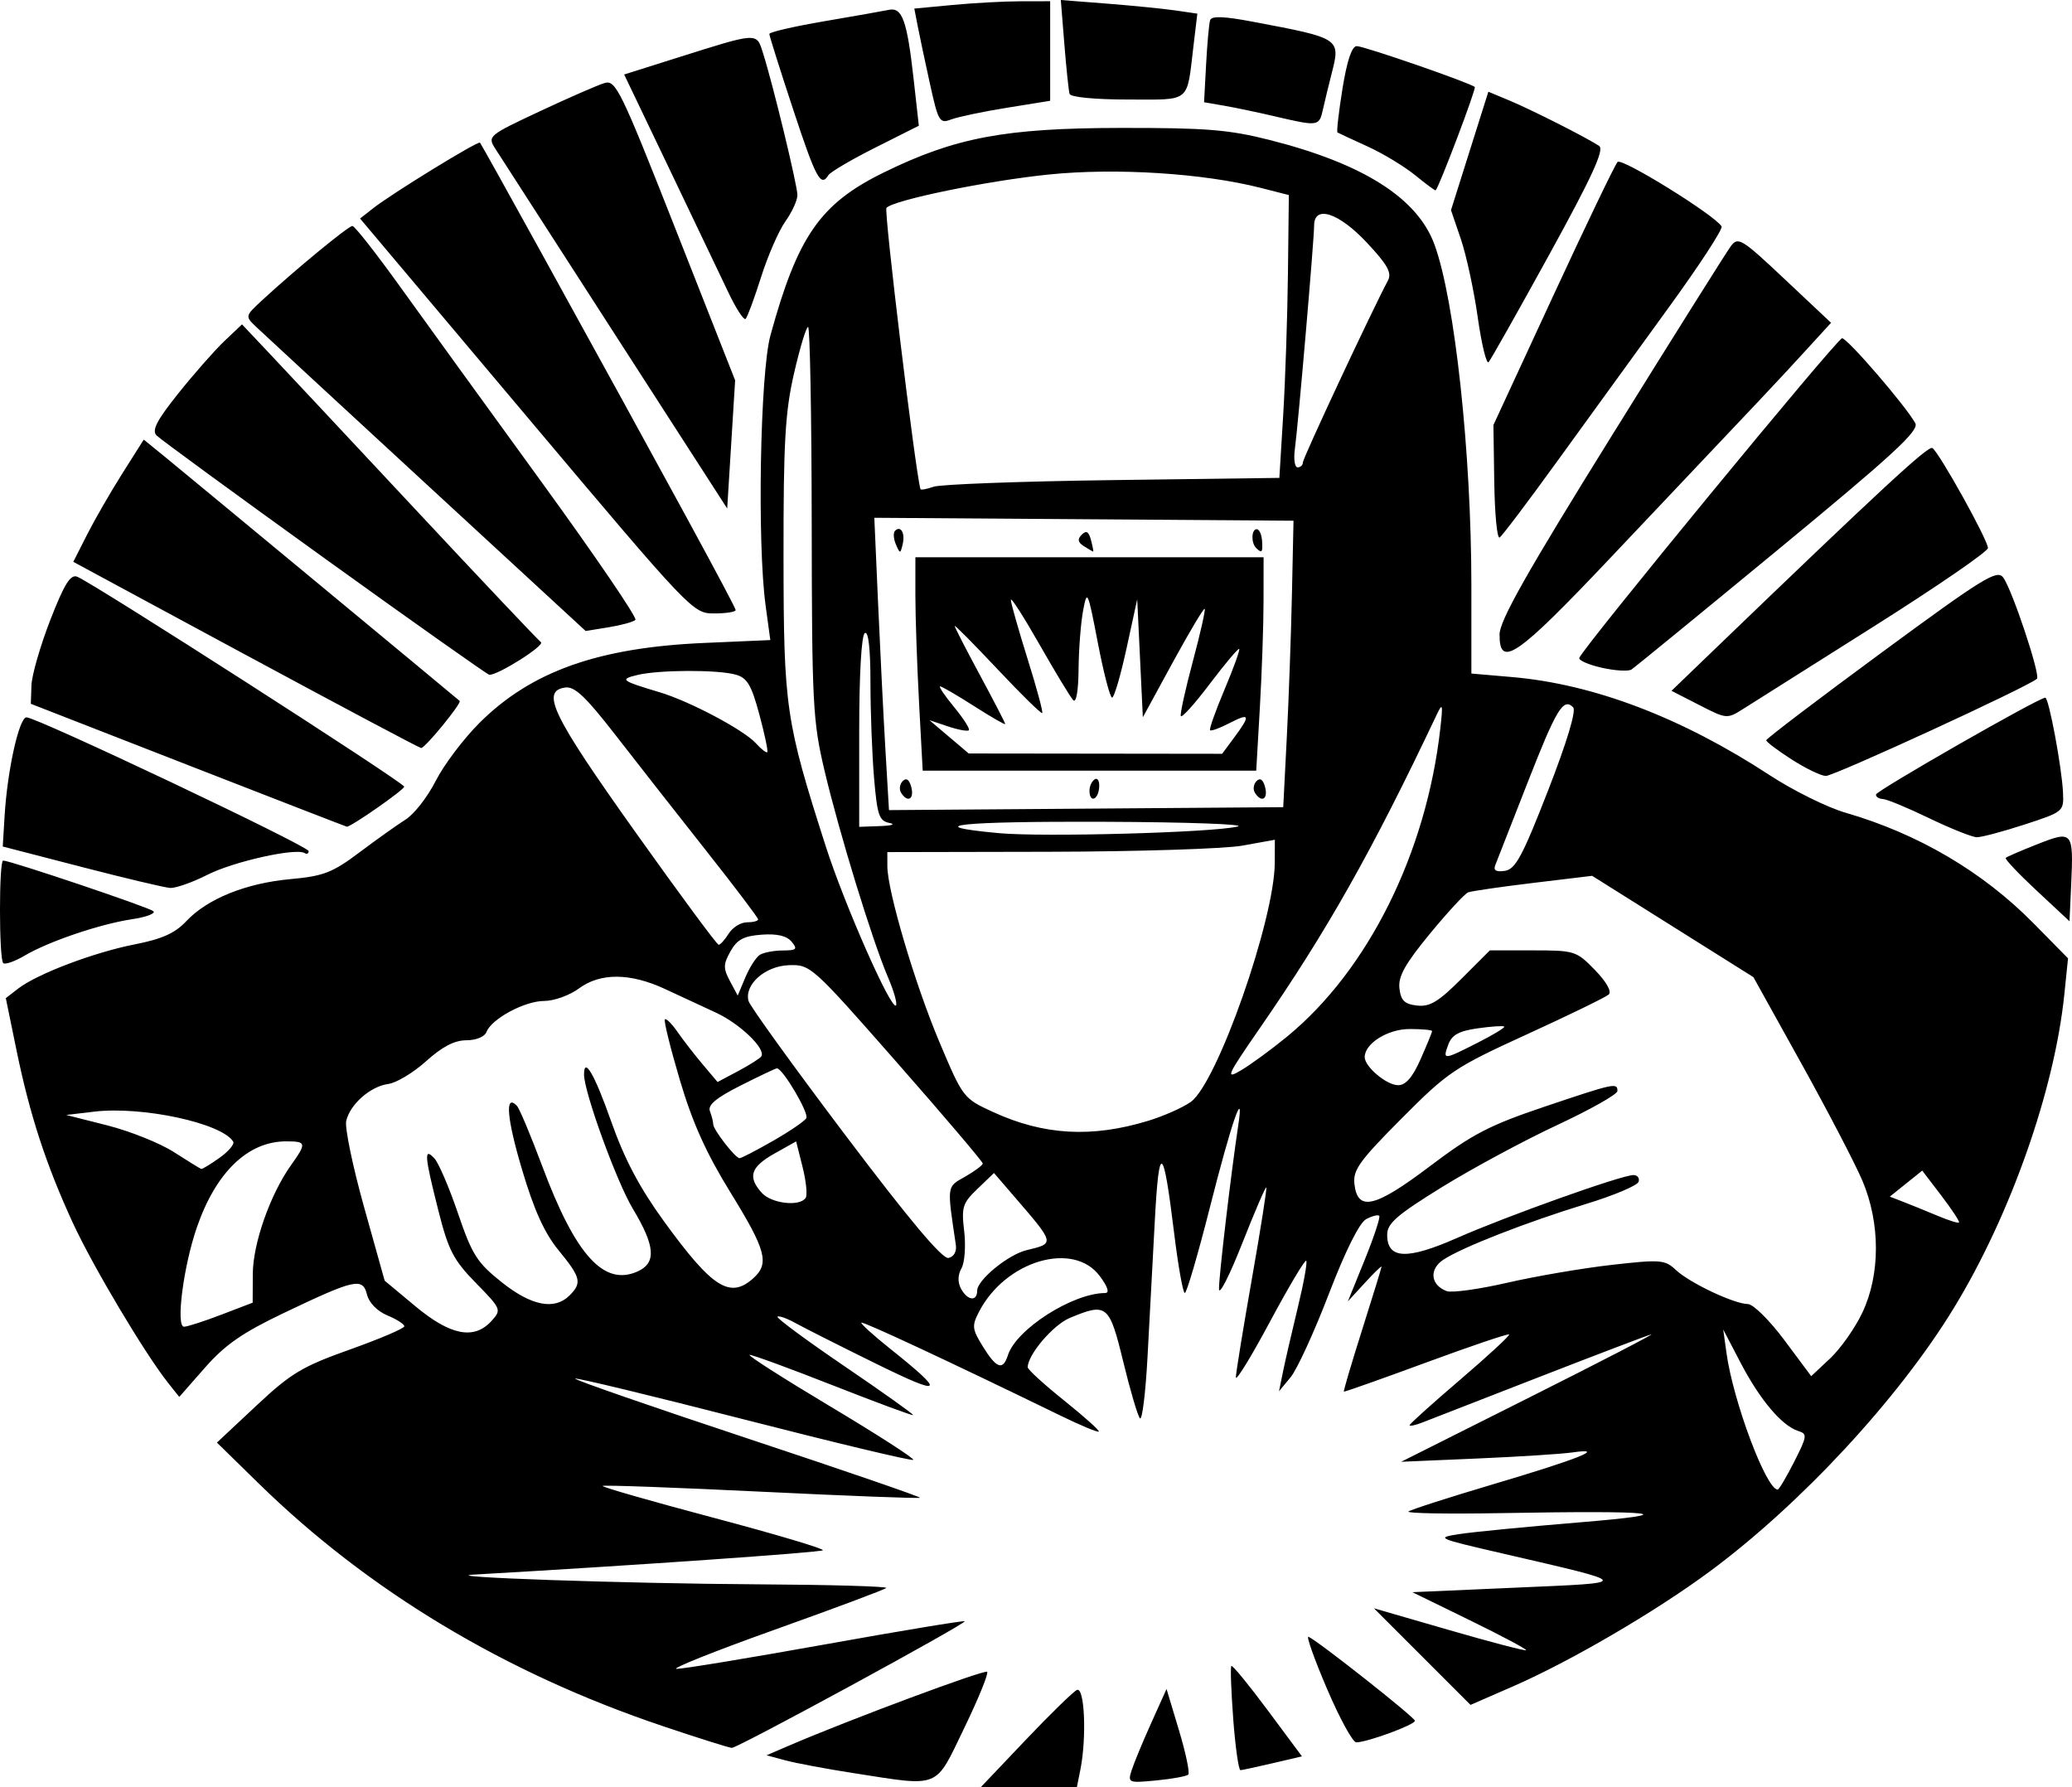 <?xml version="1.0" encoding="UTF-8" standalone="no"?>
<!-- Created with Inkscape (http://www.inkscape.org/) -->

<svg
   xmlns:dc="http://purl.org/dc/elements/1.1/"
   xmlns:cc="http://creativecommons.org/ns#"
   xmlns:rdf="http://www.w3.org/1999/02/22-rdf-syntax-ns#"
   xmlns:svg="http://www.w3.org/2000/svg"
   xmlns="http://www.w3.org/2000/svg"
   xmlns:sodipodi="http://sodipodi.sourceforge.net/DTD/sodipodi-0.dtd"
   xmlns:inkscape="http://www.inkscape.org/namespaces/inkscape"
   width="132.64mm"
   height="114.407mm"
   viewBox="0 0 132.64 114.407"
   version="1.1"
   id="svg7858"
   inkscape:version="0.92.4 (5da689c313, 2019-01-14)"
   sodipodi:docname="108.svg">
  <defs
     id="defs7852" />
  <sodipodi:namedview
     id="base"
     pagecolor="#ffffff"
     bordercolor="#666666"
     borderopacity="1.0"
     inkscape:pageopacity="0.0"
     inkscape:pageshadow="2"
     inkscape:zoom="0.35"
     inkscape:cx="426.37221"
     inkscape:cy="90.487924"
     inkscape:document-units="mm"
     inkscape:current-layer="layer1"
     showgrid="false"
     fit-margin-top="0"
     fit-margin-left="0"
     fit-margin-right="0"
     fit-margin-bottom="0"
     inkscape:window-width="1920"
     inkscape:window-height="1017"
     inkscape:window-x="-8"
     inkscape:window-y="-8"
     inkscape:window-maximized="1" />
  <g
     inkscape:label="Layer 1"
     inkscape:groupmode="layer"
     id="layer1"
     transform="translate(129.82,-58.368)">
    <path
       style="fill:#000000;stroke-width:0.36"
       d="m -64.187,169.772 c 1.569,-1.651 3.055,-3.102 3.302,-3.224 0.496,-0.245 0.64,3.027 0.225,5.104 l -0.225,1.124 h -3.078 -3.077 z m -11.04,2.089 c -1.709,-0.266 -3.65,-0.63 -4.314,-0.809 l -1.208,-0.325 1.438,-0.619 c 3.844,-1.655 12.521,-4.887 12.684,-4.724 0.101,0.101 -0.56,1.725 -1.471,3.607 -1.901,3.932 -1.456,3.753 -7.129,2.869 z m 17.85,-0.175 c 0.144,-0.455 0.706,-1.812 1.248,-3.016 l 0.986,-2.188 0.794,2.641 c 0.437,1.453 0.706,2.73 0.597,2.838 -0.108,0.108 -1.028,0.277 -2.043,0.375 -1.794,0.172 -1.838,0.154 -1.583,-0.65 z m 6.504,-3.27 c -0.136,-1.804 -0.191,-3.336 -0.121,-3.406 0.07,-0.07 1.115,1.204 2.323,2.83 l 2.197,2.956 -1.858,0.434 c -1.022,0.239 -1.956,0.441 -2.076,0.45 -0.12,0.008 -0.329,-1.461 -0.466,-3.264 z m -36.552,0.431 c -10.047,-3.381 -18.807,-8.643 -25.836,-15.522 l -2.672,-2.615 2.521,-2.361 c 2.221,-2.08 2.934,-2.508 5.998,-3.599 1.912,-0.681 3.477,-1.349 3.477,-1.484 0,-0.136 -0.487,-0.448 -1.083,-0.695 -0.644,-0.267 -1.173,-0.805 -1.304,-1.329 -0.279,-1.112 -0.758,-1.007 -5.316,1.167 -2.658,1.267 -3.765,2.034 -5.054,3.5 l -1.651,1.878 -0.714,-0.899 c -1.488,-1.873 -4.827,-7.482 -6.1,-10.246 -1.715,-3.724 -2.755,-6.911 -3.604,-11.046 l -0.685,-3.335 0.801,-0.619 c 1.212,-0.936 4.848,-2.313 7.461,-2.825 1.737,-0.34 2.572,-0.716 3.289,-1.48 1.347,-1.436 3.817,-2.434 6.67,-2.695 2.124,-0.194 2.689,-0.413 4.414,-1.709 1.088,-0.818 2.421,-1.766 2.963,-2.108 0.542,-0.342 1.408,-1.454 1.924,-2.472 0.516,-1.018 1.771,-2.683 2.789,-3.7 3.306,-3.302 7.596,-4.832 14.375,-5.128 l 4.254,-0.185 -0.3,-2.202 c -0.546,-4.013 -0.353,-14.895 0.308,-17.302 1.745,-6.359 3.19,-8.435 7.256,-10.427 4.574,-2.241 7.758,-2.841 15.146,-2.852 5.484,-0.008 6.943,0.109 9.562,0.773 5.987,1.516 9.45,3.713 10.543,6.688 1.305,3.551 2.362,13.324 2.364,21.855 v 5.61 l 2.607,0.225 c 5.23,0.452 10.842,2.589 16.488,6.28 1.505,0.984 3.689,2.065 4.854,2.402 4.655,1.349 8.791,3.782 12.041,7.083 l 2.205,2.239 -0.236,2.3 c -0.628,6.134 -3.45,14.147 -7.074,20.086 -3.531,5.788 -9.788,12.541 -15.615,16.854 -3.49,2.583 -8.932,5.762 -12.601,7.362 l -2.723,1.187 -3.092,-3.092 -3.092,-3.092 4.816,1.394 c 2.649,0.767 4.864,1.347 4.922,1.288 0.058,-0.058 -1.555,-0.917 -3.585,-1.909 l -3.691,-1.803 6.651,-0.292 c 7.508,-0.329 7.547,-0.234 -0.899,-2.19 -4.231,-0.98 -4.283,-1.004 -2.696,-1.245 0.89,-0.135 4.287,-0.466 7.55,-0.735 6.919,-0.57 5.191,-0.781 -4.926,-0.6 -3.402,0.061 -6.071,0.015 -5.932,-0.102 0.139,-0.117 2.599,-0.908 5.466,-1.759 5.454,-1.618 7.261,-2.344 5.033,-2.024 -0.692,0.1 -3.442,0.275 -6.112,0.39 l -4.854,0.209 8.269,-4.15 c 4.548,-2.282 8.026,-4.083 7.73,-4.002 -0.297,0.081 -3.532,1.313 -7.191,2.737 -3.658,1.424 -7.015,2.731 -7.46,2.904 -0.445,0.173 -0.809,0.249 -0.809,0.17 0,-0.08 1.46,-1.394 3.244,-2.919 1.784,-1.526 3.191,-2.827 3.127,-2.891 -0.064,-0.064 -2.454,0.744 -5.311,1.797 -2.857,1.052 -5.227,1.891 -5.266,1.864 -0.04,-0.027 0.486,-1.808 1.168,-3.959 0.682,-2.15 1.241,-3.967 1.241,-4.038 0,-0.071 -0.485,0.399 -1.077,1.045 l -1.077,1.174 1.08,-2.663 c 0.594,-1.465 1.012,-2.732 0.928,-2.815 -0.084,-0.084 -0.462,0.014 -0.841,0.217 -0.429,0.23 -1.33,2.038 -2.388,4.793 -0.934,2.433 -2.034,4.829 -2.443,5.323 l -0.744,0.899 0.256,-1.258 c 0.141,-0.692 0.567,-2.538 0.946,-4.102 0.38,-1.564 0.623,-2.912 0.54,-2.994 -0.083,-0.083 -1.132,1.683 -2.333,3.923 -1.2,2.24 -2.177,3.83 -2.171,3.534 0.006,-0.297 0.467,-3.128 1.024,-6.292 0.557,-3.164 0.973,-5.8 0.924,-5.859 -0.049,-0.059 -0.744,1.559 -1.547,3.595 -0.802,2.036 -1.469,3.346 -1.481,2.912 -0.021,-0.715 0.766,-7.396 1.24,-10.535 0.382,-2.529 -0.448,-0.113 -1.822,5.303 -0.765,3.016 -1.488,5.483 -1.606,5.483 -0.119,0 -0.428,-1.739 -0.688,-3.865 -0.691,-5.656 -0.961,-5.829 -1.231,-0.791 -0.132,2.462 -0.342,6.386 -0.467,8.721 -0.125,2.334 -0.344,4.114 -0.487,3.955 -0.143,-0.159 -0.623,-1.786 -1.067,-3.615 -0.89,-3.669 -1.05,-3.801 -3.426,-2.808 -1.064,0.445 -2.687,2.349 -2.691,3.157 0,0.143 1.049,1.101 2.333,2.13 1.284,1.029 2.282,1.923 2.218,1.987 -0.064,0.064 -1.155,-0.39 -2.424,-1.008 -7.107,-3.46 -12.678,-6.061 -12.775,-5.964 -0.061,0.061 0.761,0.806 1.827,1.656 3.629,2.896 3.44,3.101 -0.888,0.971 -2.274,-1.119 -4.591,-2.287 -5.148,-2.596 -0.558,-0.309 -1.081,-0.494 -1.162,-0.412 -0.082,0.082 1.857,1.513 4.308,3.181 2.451,1.668 4.419,3.07 4.374,3.116 -0.045,0.046 -2.336,-0.803 -5.092,-1.886 -2.755,-1.084 -5.171,-1.969 -5.369,-1.969 -0.198,7.9e-4 2.112,1.479 5.133,3.285 3.021,1.806 5.423,3.352 5.339,3.436 -0.084,0.084 -4.959,-1.081 -10.834,-2.589 -5.874,-1.508 -10.739,-2.683 -10.81,-2.612 -0.071,0.071 4.893,1.794 11.031,3.829 6.138,2.035 11.108,3.745 11.044,3.799 -0.064,0.055 -4.635,-0.12 -10.157,-0.389 -5.522,-0.269 -10.094,-0.435 -10.16,-0.369 -0.066,0.066 3.118,0.98 7.077,2.031 3.958,1.051 7.118,1.99 7.021,2.087 -0.138,0.138 -12.18,0.978 -22.301,1.555 -2.671,0.152 9.646,0.577 18.126,0.625 4.63,0.026 8.335,0.132 8.232,0.234 -0.103,0.103 -3.325,1.308 -7.161,2.678 -3.836,1.37 -6.65,2.495 -6.255,2.5 0.395,0.005 4.682,-0.702 9.525,-1.571 4.843,-0.869 8.853,-1.533 8.911,-1.476 0.139,0.139 -14.522,8.11 -14.904,8.104 -0.163,-0.003 -2.168,-0.635 -4.456,-1.405 z m 72.458,-16.903 c 0.841,-1.659 0.857,-1.789 0.249,-1.982 -1.031,-0.327 -2.442,-1.997 -3.662,-4.333 l -1.127,-2.157 0.211,1.518 c 0.431,3.098 2.544,8.729 3.276,8.729 0.084,0 0.558,-0.799 1.053,-1.775 z m 4.366,-9.55 c 1.157,-2.444 1.158,-5.725 0.003,-8.449 -0.462,-1.088 -2.22,-4.464 -3.908,-7.503 l -3.068,-5.525 -5.162,-3.243 -5.162,-3.243 -3.772,0.454 c -2.075,0.25 -3.949,0.522 -4.166,0.605 -0.216,0.083 -1.32,1.278 -2.453,2.654 -1.587,1.929 -2.034,2.73 -1.946,3.489 0.09,0.78 0.325,1.01 1.127,1.102 0.816,0.093 1.37,-0.24 2.838,-1.708 l 1.824,-1.824 h 2.754 c 2.676,0 2.789,0.036 3.975,1.259 0.739,0.762 1.086,1.381 0.879,1.568 -0.187,0.17 -2.542,1.316 -5.232,2.546 -4.648,2.126 -5.047,2.394 -8.028,5.389 -2.695,2.708 -3.12,3.299 -3.018,4.194 0.203,1.783 1.314,1.52 4.842,-1.147 2.706,-2.045 3.807,-2.617 7.304,-3.795 4.516,-1.521 4.691,-1.558 4.691,-1.01 0,0.207 -1.739,1.189 -3.865,2.181 -2.126,0.992 -5.442,2.779 -7.37,3.97 -2.886,1.783 -3.505,2.321 -3.505,3.044 0,1.571 1.258,1.628 4.49,0.203 3.162,-1.394 10.509,-4.015 11.269,-4.019 0.264,-0.001 0.414,0.193 0.334,0.432 -0.08,0.239 -1.59,0.876 -3.356,1.415 -3.794,1.158 -7.955,2.784 -9.141,3.571 -0.924,0.614 -0.822,1.614 0.206,2.009 0.321,0.123 2.071,-0.118 3.889,-0.536 1.818,-0.418 4.82,-0.931 6.672,-1.141 3.143,-0.356 3.416,-0.334 4.119,0.325 0.883,0.829 3.717,2.17 4.609,2.181 0.341,0.005 1.393,1.045 2.337,2.312 l 1.716,2.304 1.212,-1.136 c 0.667,-0.625 1.596,-1.945 2.064,-2.933 z m -54.697,2.724 c 0.527,-1.661 4.139,-3.972 6.221,-3.981 0.299,-0.001 0.182,-0.379 -0.337,-1.081 -1.68,-2.273 -6.028,-0.998 -7.725,2.265 -0.478,0.919 -0.457,1.114 0.243,2.247 0.869,1.406 1.281,1.548 1.598,0.55 z m -33.057,-2.196 c 0.648,-0.716 0.63,-0.762 -0.999,-2.427 -1.438,-1.47 -1.759,-2.089 -2.402,-4.633 -0.895,-3.534 -0.936,-4.077 -0.254,-3.343 0.269,0.29 0.948,1.873 1.509,3.519 0.905,2.654 1.221,3.152 2.794,4.404 1.912,1.522 3.387,1.81 4.35,0.847 0.805,-0.805 0.722,-1.147 -0.701,-2.884 -0.91,-1.11 -1.57,-2.568 -2.346,-5.18 -0.979,-3.294 -1.106,-4.875 -0.328,-4.076 0.161,0.166 0.89,1.901 1.621,3.857 2.137,5.724 3.957,7.729 6.121,6.743 1.2,-0.547 1.114,-1.626 -0.319,-4.008 -1.036,-1.723 -3.123,-7.464 -3.123,-8.591 0,-1.176 0.674,-0.014 1.734,2.992 0.854,2.422 1.814,4.24 3.366,6.381 3.116,4.296 4.246,5.015 5.747,3.657 1.034,-0.936 0.806,-1.786 -1.473,-5.479 -1.554,-2.52 -2.43,-4.464 -3.239,-7.195 -0.61,-2.058 -1.042,-3.808 -0.961,-3.889 0.081,-0.081 0.446,0.283 0.812,0.809 0.365,0.526 1.091,1.462 1.613,2.08 l 0.949,1.124 1.328,-0.707 c 0.73,-0.389 1.393,-0.81 1.473,-0.935 0.305,-0.479 -1.355,-2.079 -2.902,-2.797 -0.889,-0.413 -2.358,-1.095 -3.265,-1.516 -2.226,-1.034 -4.139,-1.047 -5.506,-0.036 -0.597,0.441 -1.598,0.802 -2.226,0.802 -1.248,0 -3.371,1.141 -3.695,1.985 -0.118,0.308 -0.663,0.532 -1.293,0.532 -0.751,0 -1.547,0.414 -2.567,1.335 -0.813,0.734 -1.905,1.392 -2.428,1.462 -1.138,0.151 -2.437,1.29 -2.691,2.361 -0.101,0.426 0.411,2.902 1.138,5.502 l 1.322,4.727 1.977,1.647 c 2.239,1.865 3.756,2.155 4.863,0.932 z m -17.299,-0.398 2.009,-0.769 0.008,-1.838 c 0.009,-1.952 1.111,-5.089 2.447,-6.965 1.011,-1.42 0.99,-1.524 -0.316,-1.524 -2.447,0 -4.5,1.983 -5.718,5.524 -0.857,2.49 -1.351,6.341 -0.814,6.341 0.206,0 1.278,-0.346 2.383,-0.769 z m 48.388,-1.536 c 0,-0.688 1.988,-2.316 3.174,-2.598 1.802,-0.43 1.808,-0.404 -0.748,-3.37 l -1.349,-1.566 -1.055,1.011 c -0.956,0.916 -1.036,1.171 -0.853,2.715 0.111,0.937 0.034,2.005 -0.172,2.372 -0.241,0.431 -0.253,0.893 -0.032,1.306 0.409,0.763 1.035,0.843 1.035,0.131 z m -1.363,-2.922 c -0.576,-3.874 -0.599,-3.7 0.596,-4.381 0.617,-0.351 1.123,-0.731 1.124,-0.843 0,-0.112 -2.474,-3.025 -5.502,-6.471 -5.419,-6.17 -5.526,-6.266 -6.901,-6.22 -1.527,0.051 -2.867,1.236 -2.591,2.289 0.083,0.319 2.868,4.178 6.188,8.576 4.121,5.459 6.219,7.957 6.613,7.875 0.342,-0.071 0.534,-0.408 0.472,-0.825 z m 63.096,-3.15 -1.234,-1.616 -1.038,0.833 -1.038,0.833 0.899,0.348 c 0.494,0.191 1.465,0.586 2.157,0.877 0.692,0.291 1.31,0.487 1.373,0.435 0.063,-0.051 -0.441,-0.821 -1.119,-1.709 z m -72.709,0.126 c 0.116,-0.188 0.026,-1.077 -0.201,-1.977 l -0.412,-1.635 -1.396,0.784 c -1.518,0.853 -1.722,1.493 -0.801,2.511 0.626,0.692 2.45,0.897 2.809,0.316 z m -37.52,-2.563 c 0.577,-0.411 0.968,-0.876 0.87,-1.035 -0.732,-1.185 -5.821,-2.282 -8.895,-1.918 l -1.794,0.213 2.643,0.67 c 1.454,0.369 3.371,1.139 4.261,1.712 0.89,0.573 1.674,1.056 1.742,1.073 0.068,0.017 0.596,-0.305 1.173,-0.715 z m 35.413,-1.073 c 1.058,-0.605 2.023,-1.262 2.145,-1.459 0.193,-0.312 -1.506,-3.193 -1.883,-3.193 -0.078,0 -1.121,0.495 -2.319,1.099 -1.579,0.797 -2.12,1.25 -1.967,1.647 0.116,0.301 0.21,0.675 0.21,0.83 0,0.351 1.418,2.176 1.69,2.176 0.11,0 1.065,-0.495 2.123,-1.101 z m 24.042,-1.297 c 0.985,-0.301 2.207,-0.844 2.716,-1.206 1.688,-1.202 5.362,-11.663 5.376,-15.307 l 0.006,-1.474 -2.067,0.374 c -1.137,0.206 -6.719,0.383 -12.404,0.395 l -10.336,0.021 v 0.899 c 0.003,1.587 1.764,7.542 3.331,11.255 1.512,3.582 1.534,3.611 3.447,4.488 3.245,1.488 6.318,1.659 9.931,0.555 z m 17.427,-3.94 c 0.405,-0.915 0.736,-1.724 0.736,-1.798 0,-0.074 -0.647,-0.134 -1.438,-0.134 -1.396,0 -2.876,0.925 -2.876,1.798 0,0.618 1.405,1.798 2.14,1.798 0.489,0 0.925,-0.504 1.438,-1.664 z m -8.551,-1.443 c 5.187,-4.253 8.916,-11.749 9.813,-19.723 0.176,-1.569 0.148,-1.683 -0.224,-0.899 -4.148,8.754 -7.016,13.837 -11.33,20.078 -2.127,3.078 -2.228,3.304 -1.198,2.696 0.618,-0.365 1.941,-1.334 2.94,-2.152 z m 12.21,0.386 c 1.002,-0.508 1.765,-0.972 1.696,-1.033 -0.069,-0.06 -0.836,-0.009 -1.703,0.114 -1.194,0.169 -1.65,0.421 -1.876,1.033 -0.373,1.011 -0.332,1.009 1.883,-0.114 z m -37.756,-4.193 c -0.998,-2.329 -3.119,-9.234 -4.06,-13.22 -0.753,-3.188 -0.807,-4.249 -0.821,-15.908 -0.008,-6.871 -0.113,-12.493 -0.232,-12.493 -0.12,-2.6e-4 -0.524,1.334 -0.899,2.966 -0.571,2.486 -0.68,4.393 -0.673,11.774 0.008,9.625 0.134,10.485 2.701,18.498 1.188,3.708 4.184,10.501 4.495,10.19 0.101,-0.101 -0.129,-0.914 -0.511,-1.807 z m -8.205,-1.428 c 0.239,-0.152 0.899,-0.278 1.467,-0.281 0.892,-0.005 0.97,-0.082 0.57,-0.563 -0.312,-0.376 -0.937,-0.522 -1.92,-0.449 -1.146,0.085 -1.572,0.313 -1.994,1.068 -0.463,0.828 -0.468,1.089 -0.036,1.896 l 0.5,0.935 0.49,-1.165 c 0.269,-0.641 0.685,-1.289 0.924,-1.441 z m -1.986,-1.365 c 0.247,-0.395 0.771,-0.719 1.165,-0.719 0.394,0 0.716,-0.084 0.716,-0.187 0,-0.103 -1.5,-2.085 -3.333,-4.404 -1.833,-2.319 -4.437,-5.642 -5.788,-7.383 -1.914,-2.468 -2.626,-3.142 -3.229,-3.056 -1.581,0.225 -0.837,1.763 4.446,9.188 2.849,4.004 5.268,7.28 5.376,7.28 0.108,0 0.399,-0.324 0.646,-0.719 z m 52.443,-9.14 c 1.218,-3.129 1.822,-5.132 1.61,-5.344 -0.629,-0.629 -1.07,0.103 -2.935,4.873 -1.023,2.616 -1.946,4.973 -2.051,5.237 -0.132,0.333 0.058,0.444 0.618,0.36 0.677,-0.102 1.126,-0.936 2.757,-5.127 z m -19.875,2.292 c 0.622,-0.148 -3.224,-0.286 -8.547,-0.306 -9.258,-0.035 -11.88,0.247 -6.742,0.726 2.836,0.264 13.667,-0.033 15.289,-0.42 z m -22.277,-0.231 c -0.665,-0.131 -0.786,-0.483 -0.989,-2.881 -0.127,-1.503 -0.231,-4.254 -0.231,-6.115 0,-2.163 -0.13,-3.302 -0.36,-3.16 -0.217,0.134 -0.36,2.64 -0.36,6.313 v 6.091 l 1.348,-0.049 c 0.742,-0.027 1.007,-0.116 0.591,-0.198 z m 25.434,-5.505 c 0.126,-2.472 0.273,-6.597 0.328,-9.168 l 0.1,-4.674 -13.417,-0.094 -13.417,-0.094 0.241,5.487 c 0.133,3.018 0.344,7.228 0.469,9.357 l 0.228,3.869 12.619,-0.094 12.619,-0.094 z m -24.696,3.564 c -0.133,-0.215 -0.083,-0.549 0.11,-0.743 0.23,-0.23 0.419,-0.094 0.546,0.391 0.204,0.781 -0.243,1.021 -0.657,0.352 z m 12.063,-0.127 c 0,-0.285 0.152,-0.612 0.338,-0.727 0.186,-0.115 0.313,0.118 0.283,0.518 -0.062,0.821 -0.621,1.009 -0.621,0.209 z m 10.587,0.127 c -0.133,-0.215 -0.083,-0.549 0.11,-0.743 0.23,-0.23 0.419,-0.094 0.546,0.391 0.204,0.781 -0.243,1.021 -0.657,0.352 z m -21.497,-5.778 c -0.129,-2.404 -0.235,-5.478 -0.235,-6.831 V 94.039 h 11.145 11.145 l -0.003,2.786 c 0,1.532 -0.107,4.606 -0.235,6.831 l -0.233,4.045 h -10.675 -10.676 l -0.235,-4.371 z m 20.19,2.228 c 1.051,-1.421 0.994,-1.578 -0.325,-0.896 -0.612,0.316 -1.167,0.52 -1.235,0.452 -0.067,-0.067 0.349,-1.241 0.926,-2.609 0.577,-1.367 0.999,-2.536 0.939,-2.596 -0.06,-0.06 -0.906,0.944 -1.879,2.231 -0.973,1.288 -1.81,2.216 -1.86,2.063 -0.05,-0.153 0.298,-1.734 0.775,-3.514 0.476,-1.78 0.816,-3.287 0.755,-3.349 -0.061,-0.062 -0.977,1.475 -2.036,3.415 l -1.924,3.528 -0.18,-3.775 -0.18,-3.775 -0.685,3.146 c -0.377,1.73 -0.792,3.146 -0.923,3.146 -0.131,0 -0.541,-1.577 -0.912,-3.505 -0.645,-3.352 -0.686,-3.443 -0.944,-2.067 -0.148,0.791 -0.279,2.482 -0.29,3.757 -0.012,1.385 -0.151,2.181 -0.344,1.977 -0.178,-0.188 -1.148,-1.791 -2.157,-3.562 -1.009,-1.771 -1.834,-3.058 -1.834,-2.858 0,0.199 0.478,1.885 1.061,3.747 0.584,1.862 1.01,3.436 0.947,3.499 -0.063,0.063 -1.349,-1.199 -2.859,-2.804 -1.51,-1.605 -2.745,-2.851 -2.745,-2.77 0,0.081 0.728,1.498 1.618,3.148 0.89,1.65 1.618,3.059 1.618,3.129 0,0.071 -0.893,-0.443 -1.984,-1.141 -1.091,-0.698 -2.074,-1.269 -2.183,-1.269 -0.109,0 0.294,0.598 0.896,1.328 0.602,0.731 1.027,1.396 0.943,1.48 -0.083,0.083 -0.686,-0.028 -1.338,-0.247 l -1.187,-0.398 1.258,1.066 1.258,1.066 8.112,0.01 8.112,0.01 z M -72.469,93.215 c -0.154,-0.355 -0.179,-0.746 -0.056,-0.869 0.365,-0.365 0.659,0.148 0.491,0.856 -0.149,0.628 -0.168,0.629 -0.436,0.013 z m 12.036,0.115 c -0.392,-0.248 -0.429,-0.446 -0.138,-0.737 0.291,-0.291 0.45,-0.199 0.592,0.345 0.107,0.409 0.169,0.74 0.138,0.737 -0.031,-0.003 -0.298,-0.158 -0.592,-0.345 z m 11.022,0.11 c -0.332,-0.332 -0.301,-1.198 0.043,-1.198 0.156,0 0.307,0.324 0.337,0.719 0.058,0.773 -0.006,0.854 -0.381,0.479 z m -31.799,10.661 c -0.511,-1.893 -0.78,-2.345 -1.519,-2.55 -1.165,-0.324 -4.909,-0.31 -6.291,0.024 -1.159,0.28 -1.05,0.364 1.438,1.109 1.913,0.572 5.38,2.411 6.15,3.261 0.339,0.375 0.668,0.631 0.73,0.569 0.062,-0.062 -0.167,-1.148 -0.508,-2.413 z m 22.627,-15.001 10.662,-0.142 0.245,-4.021 c 0.135,-2.211 0.272,-6.285 0.304,-9.052 l 0.058,-5.031 -1.798,-0.459 c -3.685,-0.941 -9.284,-1.294 -13.569,-0.856 -3.959,0.405 -9.919,1.629 -10.393,2.134 -0.17,0.181 1.826,16.697 2.175,18.003 0.019,0.072 0.399,0.005 0.844,-0.151 0.445,-0.156 5.607,-0.347 11.471,-0.425 z m 12.168,-1.134 c 0,-0.272 4.426,-9.733 5.442,-11.635 0.266,-0.498 -0.015,-1.007 -1.343,-2.427 -1.803,-1.927 -3.38,-2.438 -3.38,-1.095 0,0.9 -1.023,12.766 -1.233,14.308 -0.088,0.643 -0.008,1.168 0.177,1.168 0.185,0 0.337,-0.144 0.337,-0.32 z m 1.541,78.5 c -0.806,-1.888 -1.339,-3.385 -1.185,-3.326 0.537,0.206 6.795,5.143 6.815,5.376 0.022,0.249 -3.055,1.382 -3.754,1.382 -0.226,0 -1.07,-1.545 -1.875,-3.433 z m -84.741,-46.451 c -0.273,-0.273 -0.275,-6.561 -0.003,-6.561 0.457,0 9.34,2.993 9.616,3.24 0.163,0.146 -0.45,0.377 -1.362,0.514 -2.054,0.308 -5.335,1.42 -6.88,2.331 -0.639,0.377 -1.257,0.592 -1.372,0.476 z M 0.554,115.375 c -1.159,-1.08 -2.048,-2.021 -1.977,-2.092 0.071,-0.071 0.984,-0.466 2.028,-0.877 2.26,-0.891 2.318,-0.821 2.163,2.576 l -0.108,2.356 z m -125.165,-1.518 -5.033,-1.302 0.12,-1.977 c 0.177,-2.917 0.928,-6.292 1.401,-6.292 0.662,0 18.045,8.239 18.06,8.56 0.007,0.16 -0.108,0.217 -0.256,0.128 -0.572,-0.346 -4.55,0.542 -6.221,1.389 -0.965,0.489 -2.043,0.868 -2.395,0.843 -0.353,-0.025 -2.906,-0.632 -5.674,-1.348 z m 118.284,-3.117 c -1.384,-0.667 -2.719,-1.22 -2.966,-1.227 -0.247,-0.008 -0.444,-0.135 -0.437,-0.284 0.012,-0.245 10.423,-6.202 10.839,-6.202 0.227,0 1.062,4.467 1.136,6.077 0.055,1.208 0.025,1.233 -2.461,2.043 -1.384,0.451 -2.759,0.817 -3.056,0.813 -0.297,-0.005 -1.672,-0.553 -3.056,-1.22 z m -111.453,-3.396 -10.067,-3.925 0.041,-1.184 c 0.023,-0.651 0.565,-2.53 1.204,-4.175 0.897,-2.306 1.291,-2.942 1.721,-2.777 0.979,0.375 20.943,13.191 20.936,13.439 -0.006,0.209 -3.431,2.597 -3.674,2.562 -0.052,-0.007 -4.624,-1.78 -10.161,-3.939 z m 102.644,-0.368 c -0.89,-0.572 -1.618,-1.121 -1.618,-1.222 0,-0.1 3.315,-2.62 7.367,-5.6 6.557,-4.821 7.415,-5.351 7.807,-4.815 0.573,0.784 2.391,6.242 2.157,6.476 -0.468,0.468 -13.015,6.243 -13.52,6.223 -0.317,-0.013 -1.304,-0.491 -2.193,-1.062 z m -98.948,-6.684 -11.044,-5.96 0.881,-1.739 c 0.485,-0.957 1.499,-2.717 2.255,-3.912 l 1.374,-2.173 1.419,1.155 c 1.109,0.903 18.261,15.106 18.804,15.571 0.153,0.131 -2.205,3.016 -2.465,3.017 -0.099,2.6e-4 -5.15,-2.682 -11.224,-5.96 z m 93.04,3.205 -1.774,-0.909 2.672,-2.573 C -9.399,89.67 -6.384,86.882 -6.12,87.046 c 0.432,0.267 3.569,5.911 3.559,6.403 -0.005,0.226 -3.281,2.477 -7.28,5.002 -4,2.525 -7.757,4.898 -8.351,5.273 -1.074,0.679 -1.085,0.678 -2.852,-0.227 z m -88.007,-9.397 c -5.679,-4.087 -10.514,-7.622 -10.745,-7.857 -0.321,-0.326 0.007,-0.96 1.394,-2.696 0.997,-1.248 2.322,-2.753 2.943,-3.343 l 1.13,-1.073 1.693,1.792 c 0.931,0.986 5.168,5.513 9.415,10.061 4.247,4.548 7.86,8.368 8.028,8.49 0.283,0.205 -2.808,2.153 -3.309,2.086 -0.123,-0.017 -4.871,-3.373 -10.55,-7.46 z m 81.769,7.011 c -0.847,-0.191 -1.494,-0.475 -1.438,-0.631 0.24,-0.668 16.513,-20.461 16.822,-20.461 0.343,0 4.086,4.343 4.687,5.438 0.26,0.474 -1.399,2.003 -8.746,8.061 -4.987,4.112 -9.229,7.581 -9.426,7.708 -0.198,0.127 -1.053,0.076 -1.9,-0.115 z m -6.544,-2.127 c 0.005,-0.888 1.72,-3.928 7.153,-12.673 3.931,-6.328 7.373,-11.808 7.648,-12.178 0.469,-0.632 0.681,-0.503 3.46,2.112 l 2.961,2.785 -1.686,1.843 c -1.708,1.867 -2.306,2.502 -12.49,13.258 -5.94,6.273 -7.055,7.042 -7.045,4.854 z m -68.712,-9.636 c -5.615,-5.176 -10.522,-9.711 -10.905,-10.076 -0.686,-0.656 -0.681,-0.678 0.36,-1.643 2.097,-1.944 5.565,-4.8 5.824,-4.796 0.146,0.002 1.512,1.742 3.037,3.865 1.525,2.123 5.594,7.743 9.043,12.489 3.449,4.746 6.165,8.733 6.036,8.861 -0.129,0.128 -0.899,0.34 -1.71,0.472 l -1.475,0.24 z m 6.414,-4.352 -10.646,-12.639 0.826,-0.649 c 1.21,-0.952 6.731,-4.342 6.851,-4.208 0.057,0.063 1.798,3.189 3.87,6.946 8.181,14.835 12.496,22.768 12.496,22.974 0,0.118 -0.619,0.215 -1.375,0.215 -1.366,0 -1.447,-0.085 -12.022,-12.639 z m 61.96,4.268 -0.054,-3.689 3.823,-8.261 c 2.103,-4.543 3.959,-8.404 4.125,-8.579 0.27,-0.285 6.206,3.392 6.659,4.125 0.099,0.16 -1.445,2.523 -3.43,5.253 -1.985,2.729 -5.158,7.105 -7.05,9.723 -1.892,2.619 -3.571,4.841 -3.729,4.939 -0.159,0.098 -0.313,-1.482 -0.343,-3.511 z m -56.269,-9.458 c -3.941,-6.112 -7.399,-11.478 -7.683,-11.924 -0.506,-0.795 -0.447,-0.844 2.852,-2.39 1.853,-0.868 3.717,-1.682 4.142,-1.808 0.721,-0.214 1.035,0.433 4.568,9.4 l 3.794,9.63 -0.254,4.102 -0.254,4.102 z m 55.211,-1.133 c -0.247,-1.732 -0.733,-3.982 -1.081,-5.001 l -0.631,-1.852 1.196,-3.79 1.196,-3.79 1.343,0.56 c 1.443,0.602 5.006,2.407 5.753,2.914 0.34,0.231 -0.464,1.98 -3.189,6.936 -2.004,3.644 -3.755,6.749 -3.892,6.899 -0.136,0.15 -0.45,-1.144 -0.697,-2.876 z m -47.977,-1.598 c -0.498,-1.051 -2.201,-4.617 -3.785,-7.924 l -2.88,-6.014 3.298,-1.041 c 5.332,-1.682 5.163,-1.672 5.592,-0.324 0.637,2.004 2.201,8.459 2.201,9.088 0,0.329 -0.346,1.084 -0.769,1.678 -0.423,0.594 -1.122,2.195 -1.554,3.557 -0.432,1.363 -0.878,2.57 -0.992,2.684 -0.113,0.113 -0.613,-0.654 -1.111,-1.704 z m 43.971,-7.489 c -0.691,-0.566 -2.065,-1.396 -3.054,-1.846 -0.989,-0.449 -1.852,-0.851 -1.918,-0.892 -0.066,-0.041 0.077,-1.301 0.319,-2.801 0.29,-1.798 0.601,-2.726 0.915,-2.726 0.476,0 7.303,2.364 7.555,2.617 0.104,0.104 -2.26,6.346 -2.504,6.613 -0.031,0.034 -0.622,-0.401 -1.313,-0.967 z m -39.825,-4.233 c -0.835,-2.529 -1.518,-4.694 -1.518,-4.811 0,-0.117 1.577,-0.482 3.505,-0.811 1.928,-0.329 3.797,-0.659 4.154,-0.733 0.849,-0.177 1.159,0.692 1.577,4.422 l 0.335,2.996 -2.781,1.398 c -1.53,0.769 -2.884,1.565 -3.009,1.768 -0.488,0.79 -0.797,0.214 -2.263,-4.229 z m 8.763,-1.624 c -0.313,-1.422 -0.666,-3.087 -0.784,-3.699 l -0.216,-1.113 2.461,-0.232 c 1.353,-0.128 3.31,-0.234 4.348,-0.235 l 1.888,-0.003 v 3.186 3.186 l -2.775,0.448 c -1.526,0.246 -3.13,0.583 -3.564,0.748 -0.74,0.281 -0.824,0.14 -1.357,-2.286 z m 22.077,2.086 c -1.088,-0.254 -2.551,-0.561 -3.253,-0.682 l -1.275,-0.22 0.13,-2.424 c 0.072,-1.333 0.187,-2.604 0.256,-2.824 0.091,-0.288 0.861,-0.261 2.746,0.096 5.633,1.065 5.615,1.053 5.023,3.36 -0.177,0.692 -0.422,1.703 -0.544,2.247 -0.246,1.096 -0.283,1.101 -3.084,0.448 z m -13.138,-1.436 c -0.059,-0.198 -0.209,-1.631 -0.334,-3.185 l -0.227,-2.825 2.985,0.234 c 1.642,0.129 3.608,0.325 4.37,0.436 l 1.385,0.203 -0.243,2.029 c -0.449,3.746 -0.111,3.468 -4.205,3.468 -2.105,0 -3.668,-0.151 -3.73,-0.36 z"
       id="path825"
       inkscape:connector-curvature="0" />
  </g>
</svg>
